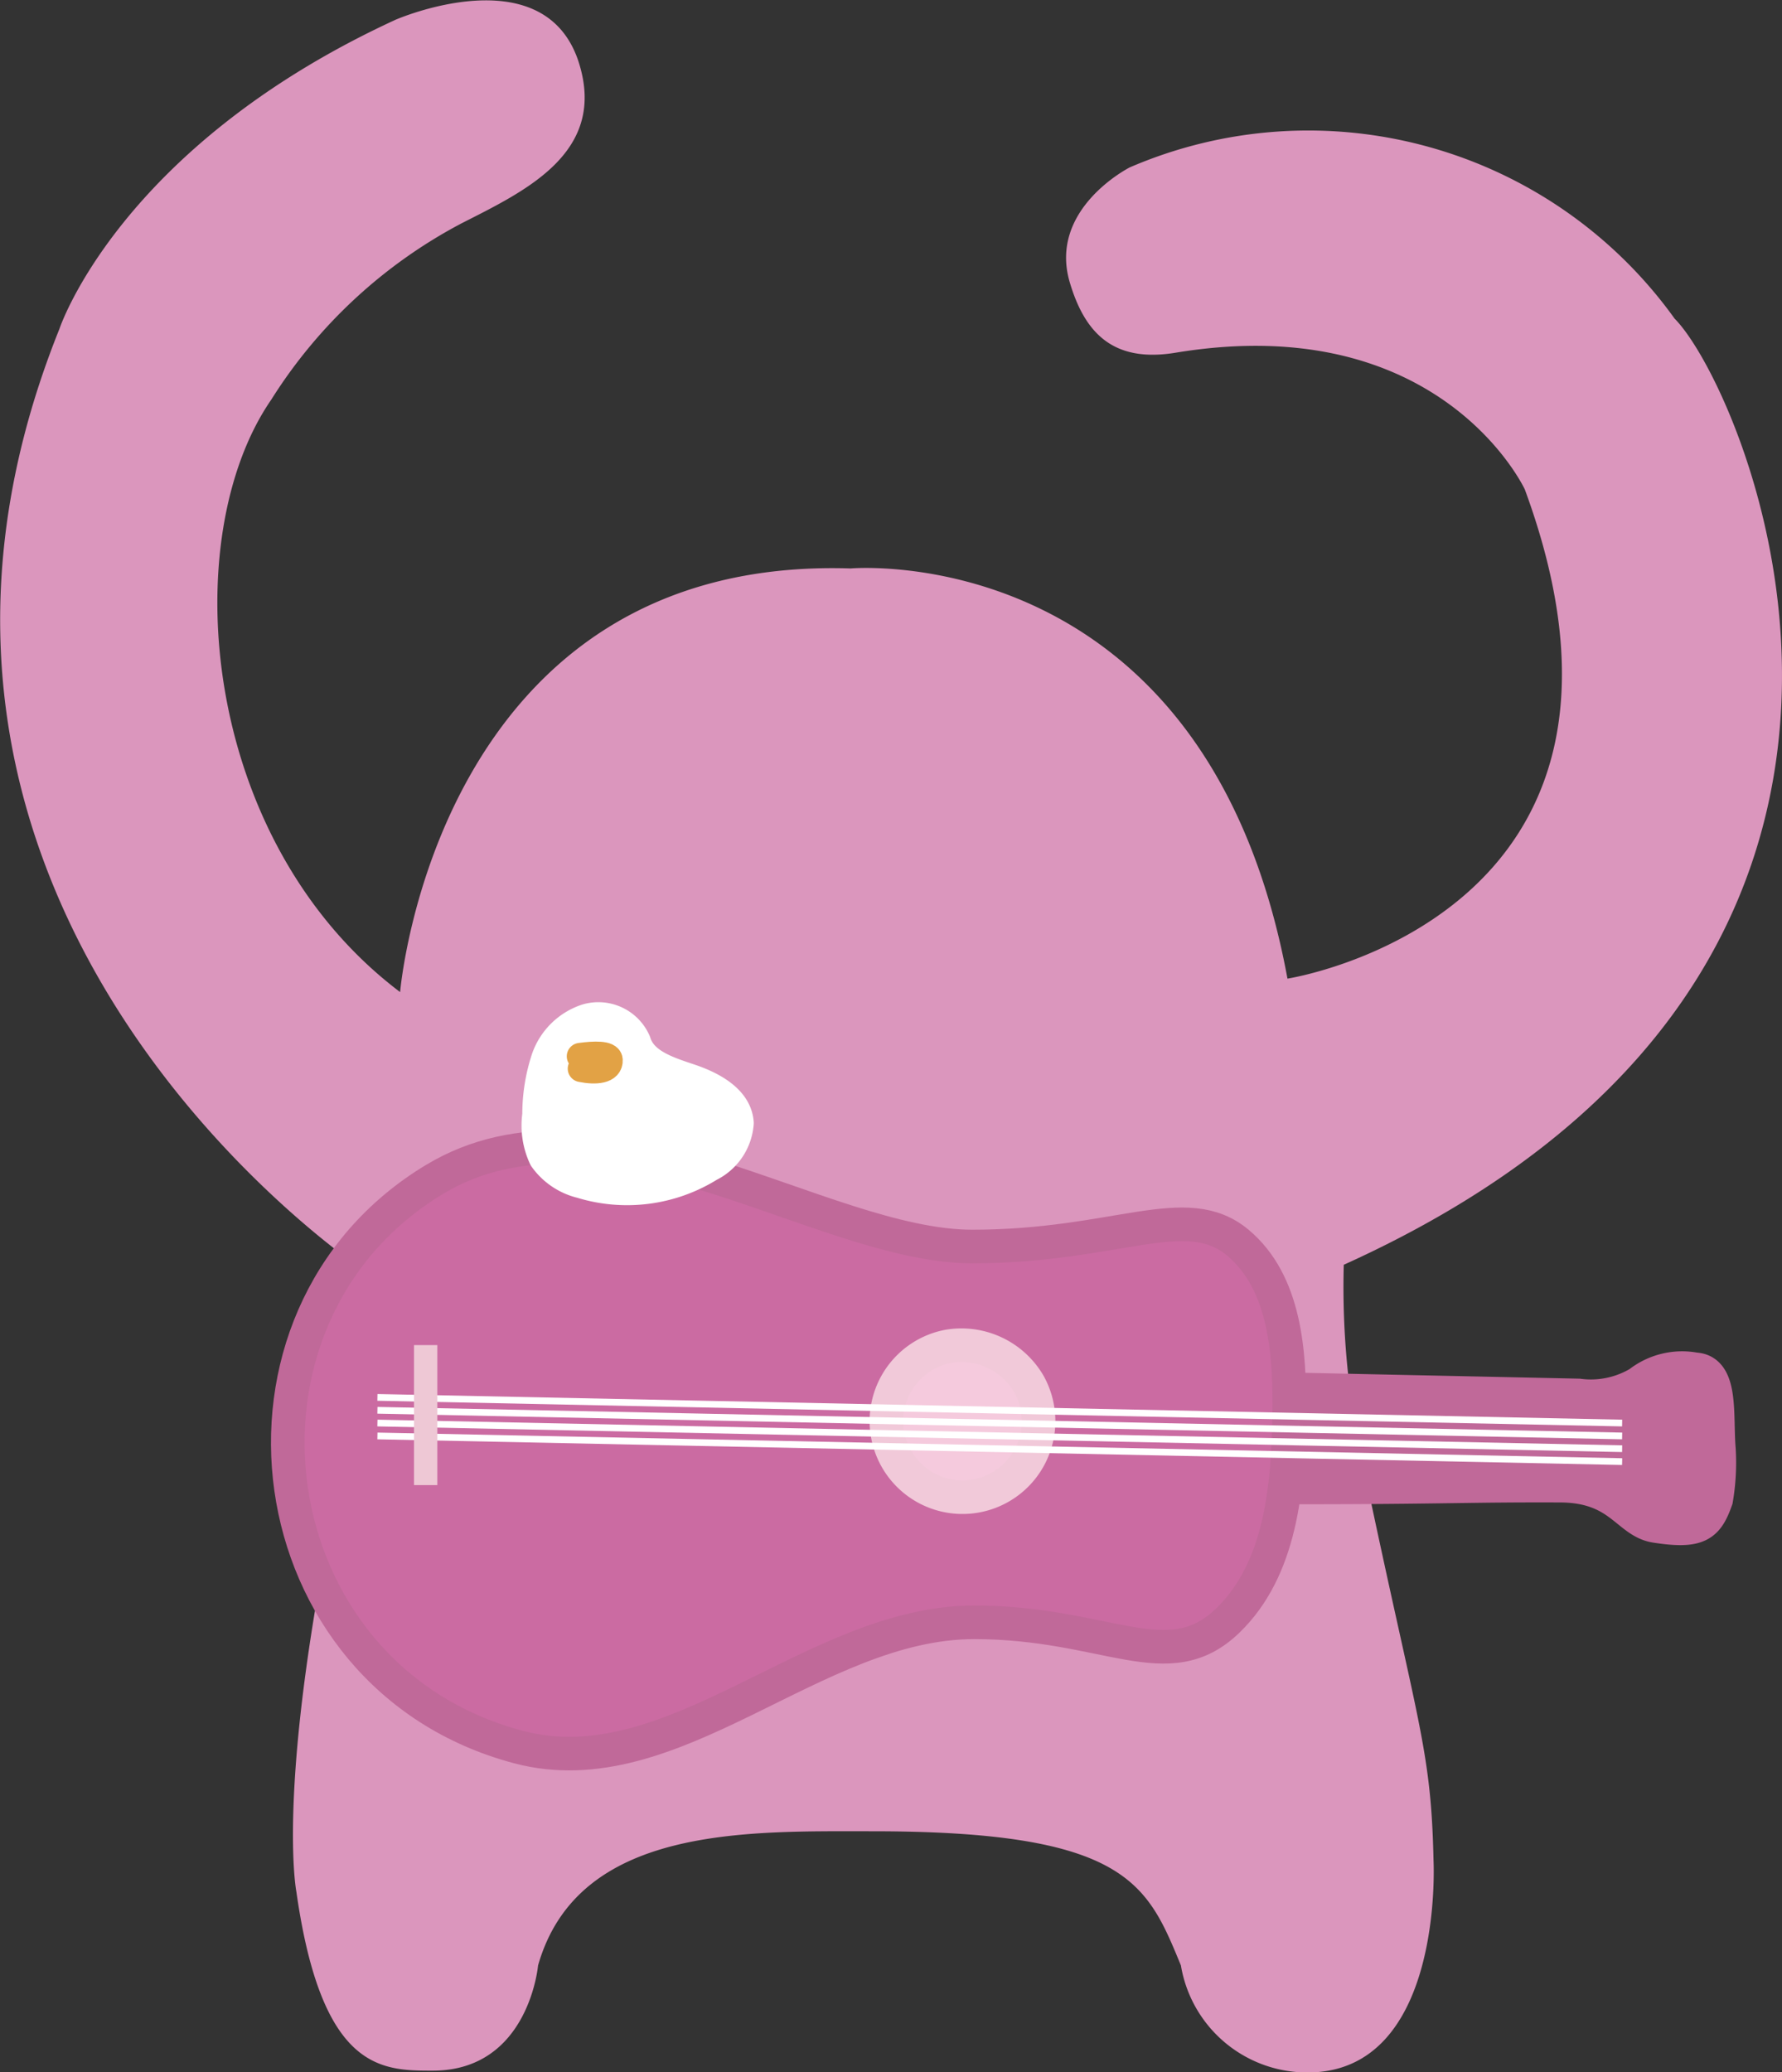 <svg xmlns="http://www.w3.org/2000/svg" width="53.017" height="61.633" viewBox="0 0 53.017 61.633">
    <rect x="0" y="0" width="53.017" height="61.633" fill="#333333" stroke="none"/>
    <defs>
        <style>
            .cls-5{stroke-miterlimit:10;fill:none;stroke:#fff;stroke-width:.2px}
        </style>
    </defs>
    <g id="그룹_116" transform="translate(-248.118 -126.461)">
        <path id="패스_268" fill="#db96bd" d="M260.022 155.968s1.085-12.994 13.406-12.6c0 0 10.57-.937 12.994 12.2 0 0 11.75-1.82 7.061-14.551 0 0-2.49-5.372-10.393-4.065-1.829.3-2.691-.558-3.145-2.094-.648-2.192 1.786-3.419 1.786-3.419a13.413 13.413 0 0 1 16.21 4.5c2.095 2.094 9.64 19.332-9.844 28.14a24.3 24.3 0 0 0 .617 6.143c1.592 7.583 1.982 8.236 2.054 11.59 0 0 .319 6.29-3.748 6.29a3.809 3.809 0 0 1-3.768-3.183c-1-2.422-1.591-3.991-9.169-3.991-3.739 0-8.768-.176-9.957 3.991 0 0-.275 3.129-3.134 3.129-1.528 0-3.3 0-4.056-5.318 0 0-.6-3.009 1.11-11.359a34.261 34.261 0 0 0 .9-7.125s-16.052-10.613-9.059-28.005c0 0 1.78-5.407 10-9.193 0 0 4.358-1.9 5.428 1.2.924 2.752-1.592 3.9-3.479 4.863a14.88 14.88 0 0 0-5.647 5.236c-2.843 4.118-2.109 13.136 3.833 17.621z"/>
        <path id="패스_269" fill="#cb6ba2" stroke="#c06999" stroke-miterlimit="10" d="M264.824 176.583c-6.812 4.1-5.413 14.789 2.49 16.884 4.62 1.225 8.783-3.709 13.562-3.709 3.951 0 5.766 1.673 7.549-.055 1.576-1.528 1.792-3.948 1.823-6.143.026-1.836-.12-3.916-1.528-5.094-1.542-1.289-3.6.115-7.9.115-4.509 0-11.025-4.991-15.996-1.998z" transform="translate(-3.775 -15.045)"/>
        <g id="그룹_115" transform="translate(259.35 156.776)">
            <path id="패스_270" fill="#c06999" stroke="#c06999" stroke-miterlimit="10" d="M303.661 185.742l8.406.179a2.8 2.8 0 0 0 1.8-.37 2.079 2.079 0 0 1 1.67-.407c.811.041.623 1.377.706 2.368a6.475 6.475 0 0 1-.081 1.507c-.271.764-.518.983-1.8.784-.846-.131-1.053-1.194-2.846-1.2-2.757-.011-3.491.054-7.887.054" transform="translate(-276.336 -174.731)"/>
            <path id="패스_271" fill="#f5cadd" stroke="#f1c9d9" stroke-miterlimit="10" d="M287.949 184.146a2.263 2.263 0 1 0 2.414 1.124 2.325 2.325 0 0 0-2.414-1.124z" transform="translate(-270.98 -174.415)"/>
            <path id="패스_272" d="M264.3 186.9l37.032.763" class="cls-5" transform="translate(-264.303 -175.269)"/>
            <path id="패스_273" d="M264.3 187.448l37.032.763" class="cls-5" transform="translate(-264.303 -175.438)"/>
            <path id="패스_274" d="M264.3 188l37.032.763" class="cls-5" transform="translate(-264.303 -175.606)"/>
            <path id="패스_275" d="M264.3 186.348l37.032.763" class="cls-5" transform="translate(-264.303 -175.101)"/>
            <path id="사각형_1553" fill="#eec8d5" d="M0 0H0.694V4.164H0z" transform="translate(1.085 9.692)"/>
            <path id="패스_276" fill="#fff" stroke="#fff" stroke-linecap="round" stroke-linejoin="round" d="M274.058 170.841a1.164 1.164 0 0 0-1.405-.657 1.851 1.851 0 0 0-1.167 1.154 5.235 5.235 0 0 0-.261 1.65 2.208 2.208 0 0 0 .184 1.249 1.864 1.864 0 0 0 1.081.732 4.592 4.592 0 0 0 3.777-.489 1.518 1.518 0 0 0 .844-1.25c-.044-.659-.772-1.047-1.416-1.264s-1.433-.455-1.637-1.125z" transform="translate(-266.418 -170.142)"/>
            <path id="패스_277" fill="none" stroke="#e2a245" stroke-linecap="round" stroke-linejoin="round" stroke-width="0.8px" d="M272.992 171.715c.423-.058.855-.068.865.107.019.309-.4.347-.836.259" transform="translate(-266.962 -170.612)"/>
        </g>
    </g>
</svg>
